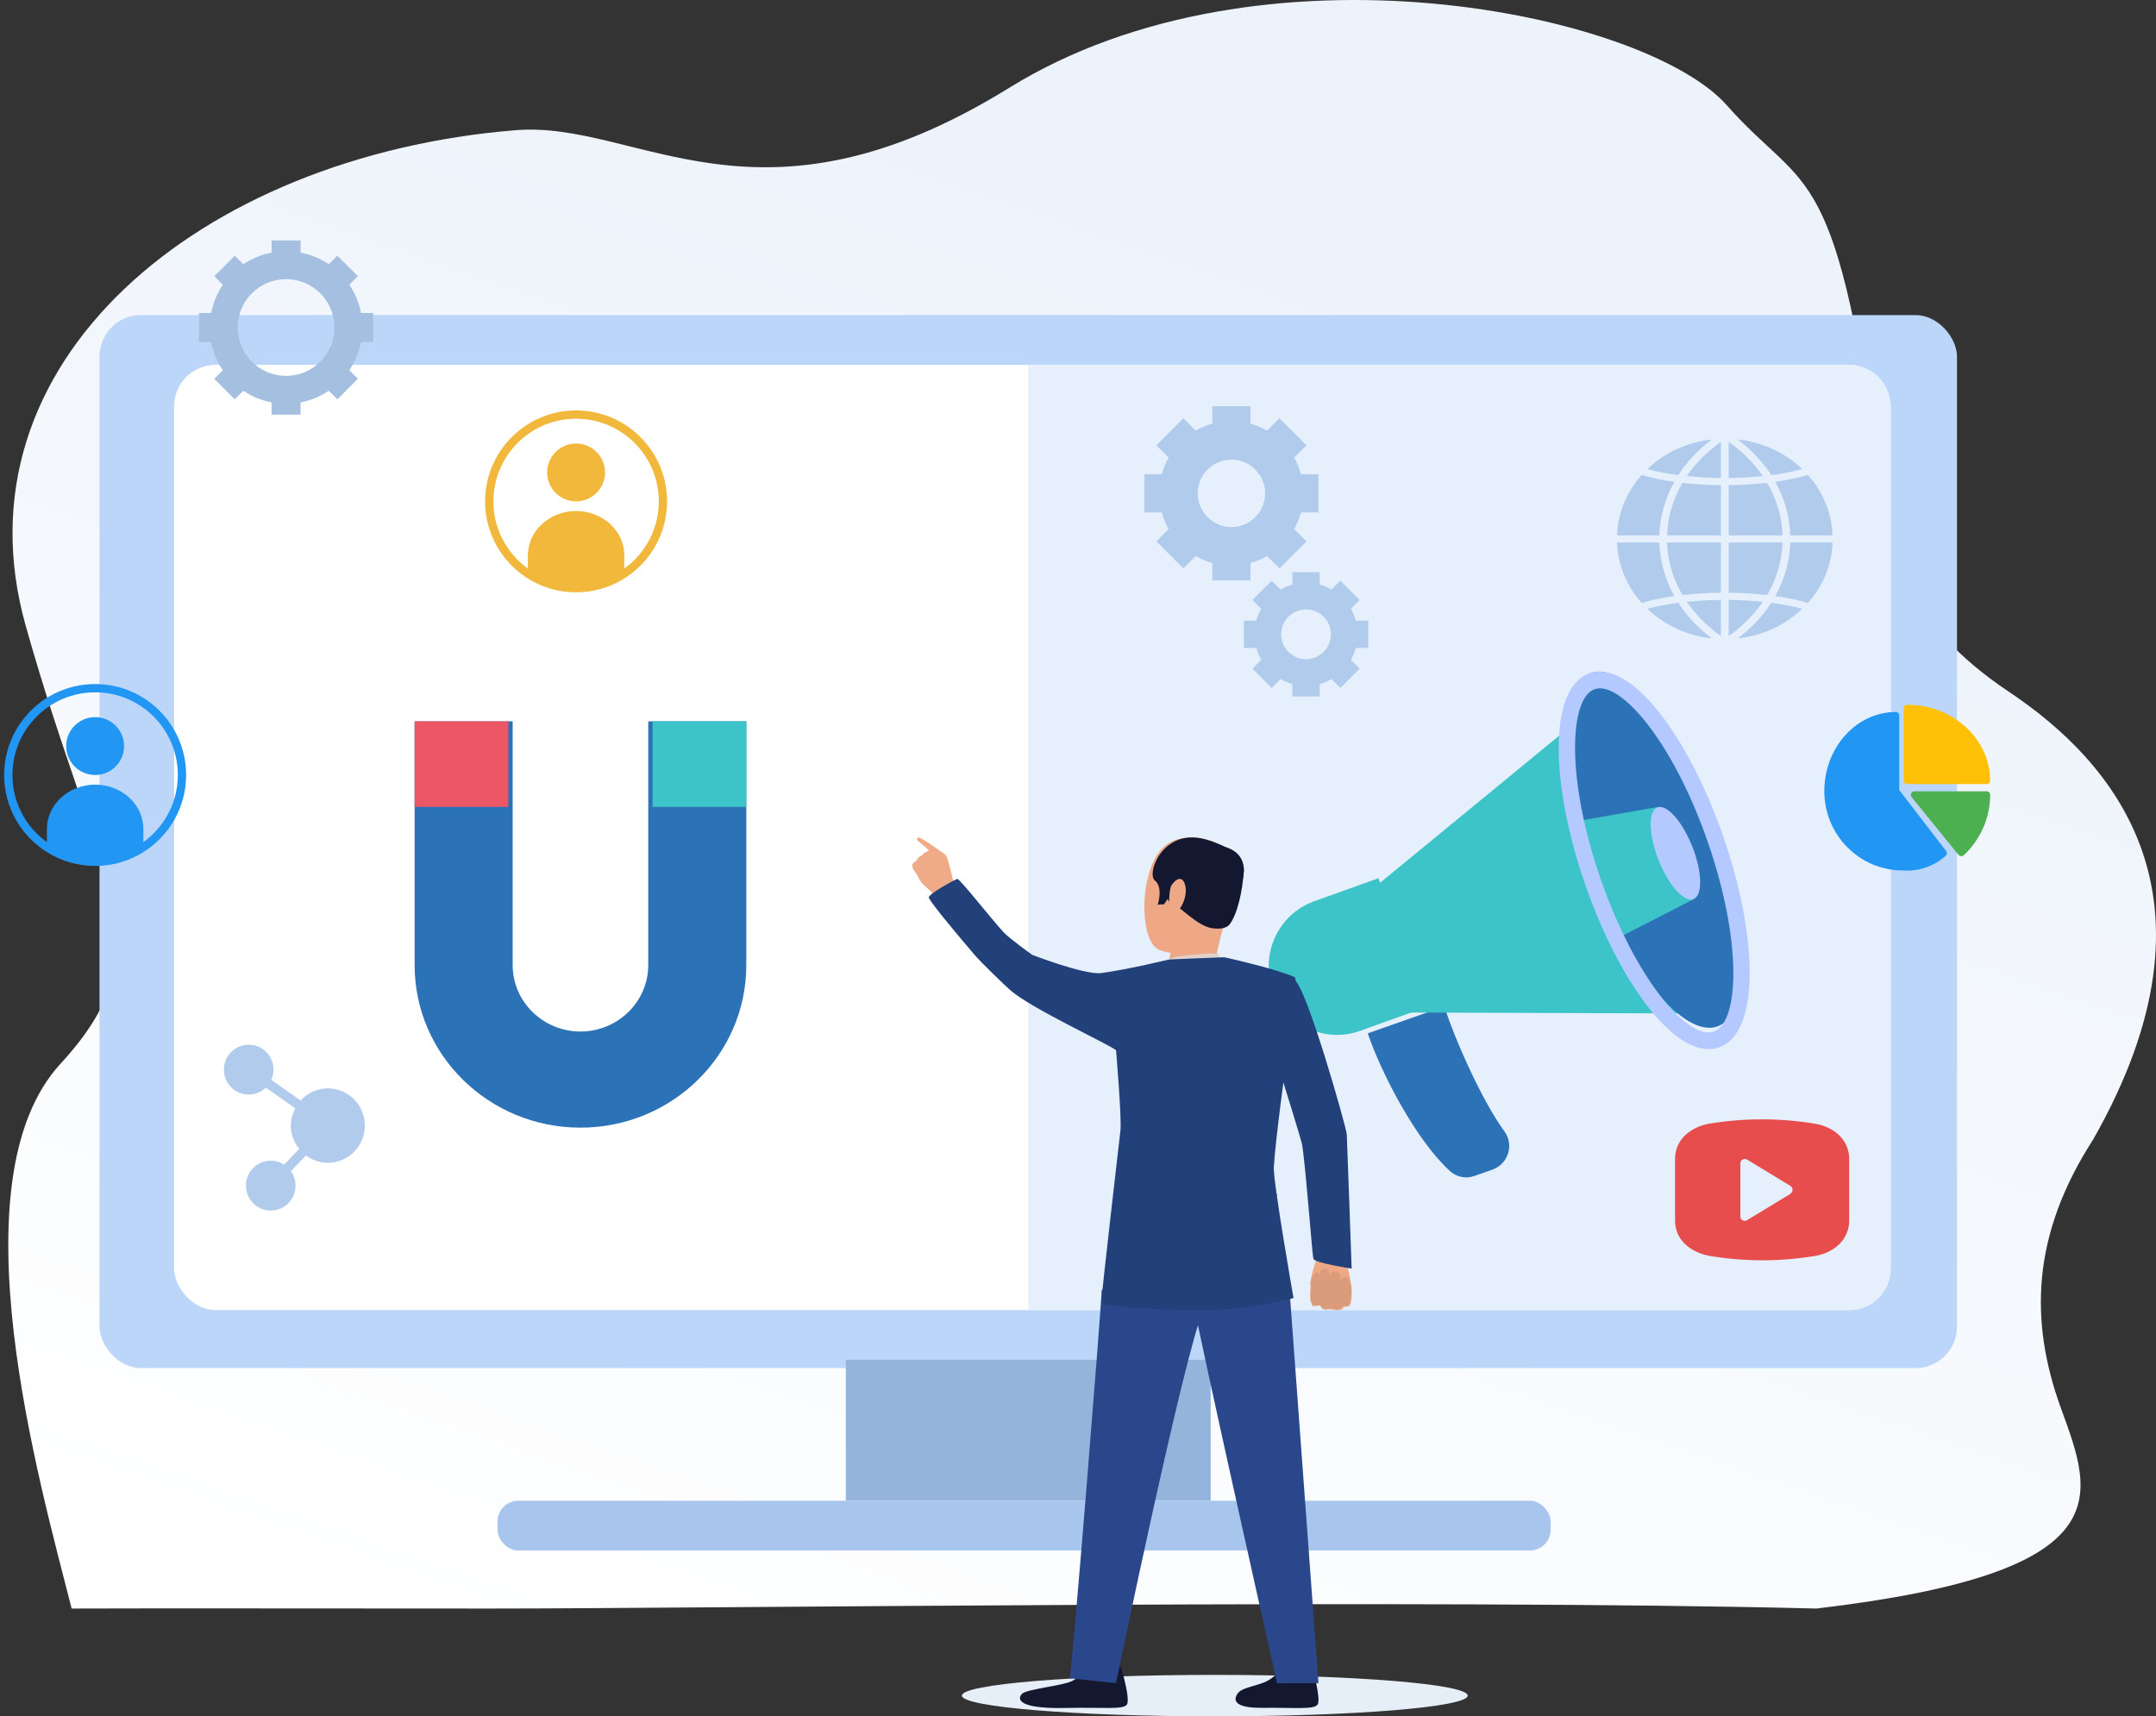 <svg xmlns="http://www.w3.org/2000/svg" xmlns:xlink="http://www.w3.org/1999/xlink" width="260px" height="207px" viewBox="0 0 260 207"><rect x="0" y="0" width="260" height="207" fill="#333333" stroke="none"/><title>Choosing-inbound-outbound-illustration</title><desc>Created with Sketch.</desc><defs><linearGradient x1="68.236%" y1="21.947%" x2="28.993%" y2="105.494%" id="linearGradient-1"><stop stop-color="#EDF3FB" offset="0%"></stop><stop stop-color="#FFFFFF" offset="100%"></stop></linearGradient></defs><g id="Welcome" stroke="none" strokeWidth="1" fill="none" fillRule="evenodd"><g id="Home-page-v2" transform="translate(-1208, -8701)"><g id="Choosing-inbound-outbound-illustration" transform="translate(1209, 8701)"><path d="M6.295,128.295 C19.248,114.211 11.016,107.178 2.099,75.466 C-6.818,43.754 23,18.825 61.167,15.702 C76.006,14.502 90.312,29.4 120.7,10.593 C151.087,-8.215 197.398,1.573 207.227,12.681 C217.056,23.79 220.507,18.368 226.026,60.61 C226.74,66.075 228.664,75.024 241.261,83.433 C253.857,91.843 268.102,108.155 251.409,137.449 C244.012,148.932 243.699,159.306 247.554,169.888 C251.409,180.47 255.168,189.623 218.054,194 C171.717,192.814 83.869,194 58.263,194 C32.658,194 20.904,193.956 7.639,194 C3.771,178.747 -6.657,142.379 6.295,128.295 Z" id="Path-6" fill="url(#linearGradient-1)"></path><g id="Group-101" transform="translate(0, 29)"><rect id="Rectangle" fill="#BBD6F9" x="11" y="9" width="224" height="127" rx="5"></rect><rect id="Rectangle-Copy-126" fill="#FFFFFF" x="20" y="15" width="207" height="114" rx="5"></rect><path d="M123,15 L222,15 C224.761,15 227,17.239 227,20 L227,124 C227,126.761 224.761,129 222,129 L123,129 L123,129 L123,15 Z" id="Rectangle-Copy-129" fill="#E6F0FC"></path><g id="Group-98" transform="translate(152, 52)"><path d="M26.96,60.072 L24.785,60.836 C23.775,61.191 22.649,60.959 21.861,60.242 C17.781,56.533 13.596,48.493 11.941,43.628 L21.181,40.38 C22.467,44.461 25.834,51.937 28.403,55.417 C29.617,57.06 28.902,59.389 26.96,60.072" id="Fill-127" fill="#2C72B7"></path><path d="M18.765,40.546 L11.005,43.333 C6.721,44.872 2.008,42.62 0.48,38.304 C-1.047,33.987 1.189,29.241 5.474,27.702 L13.232,24.915 L18.765,40.546" id="Fill-128" fill="#3CC4C9"></path><path d="M12.235,26.45 C10.76,27.256 10.708,30.931 12.079,34.775 C13.451,38.618 15.818,41.432 17.469,41.119 C17.471,41.123 53.735,41.239 53.735,41.239 L40.246,3.437 L12.235,26.45" id="Fill-129" fill="#3CC4C9"></path><path d="M39.037,24.123 C43.252,35.895 50.002,44.253 54.114,42.792 C58.228,41.332 58.147,30.605 53.933,18.835 C49.718,7.063 42.97,-1.295 38.856,0.166 C34.742,1.626 34.825,12.352 39.037,24.123" id="Fill-130" fill="#2C72B7"></path><path d="M39.702,25.033 C40.626,27.46 41.668,29.732 42.78,31.789 L51.176,27.487 L46.934,16.324 L37.529,17.975 C38.055,20.227 38.78,22.606 39.702,25.033" id="Fill-131" fill="#3CC4C9"></path><path d="M46.959,22.596 C48.138,25.656 50.029,27.83 51.18,27.45 C52.332,27.07 52.31,24.281 51.129,21.221 C49.949,18.16 48.06,15.987 46.909,16.367 C45.756,16.747 45.779,19.535 46.959,22.596" id="Fill-132" fill="#B3C9FF"></path><path d="M39.285,2.127 C36.248,3.233 35.819,12.943 40.063,25.108 C44.307,37.272 50.649,44.515 53.687,43.409 C56.725,42.302 57.151,32.592 52.907,20.428 C48.665,8.264 42.323,1.02 39.285,2.127 Z M54.35,45.311 C51.96,46.182 48.938,44.496 45.842,40.563 C42.964,36.905 40.251,31.657 38.203,25.786 C36.153,19.915 35.007,14.096 34.971,9.402 C34.934,4.355 36.231,1.095 38.621,0.224 C41.012,-0.647 44.034,1.039 47.128,4.972 C50.008,8.63 52.722,13.878 54.77,19.749 C56.817,25.62 57.965,31.439 57.999,36.133 C58.037,41.181 56.741,44.44 54.35,45.311 L54.35,45.311 Z" id="Fill-133" fill="#B3C9FF"></path></g><path d="M147.5,34.565 C145.259,34.565 143.435,32.741 143.435,30.499 C143.435,28.259 145.259,26.435 147.5,26.435 C149.741,26.435 151.565,28.259 151.565,30.499 C151.565,32.741 149.741,34.565 147.5,34.565 Z M158,32.804 L158,28.195 L155.899,28.195 C155.704,27.487 155.423,26.816 155.066,26.192 L156.554,24.705 L153.295,21.445 L151.807,22.933 C151.183,22.577 150.512,22.296 149.805,22.101 L149.805,20 L145.196,20 L145.196,22.101 C144.488,22.296 143.817,22.577 143.193,22.933 L141.705,21.445 L138.446,24.705 L139.934,26.192 C139.577,26.816 139.296,27.487 139.101,28.195 L137,28.195 L137,32.804 L139.101,32.804 C139.296,33.512 139.577,34.184 139.934,34.807 L138.446,36.295 L141.705,39.555 L143.193,38.067 C143.817,38.423 144.488,38.705 145.196,38.899 L145.196,41 L149.805,41 L149.805,38.899 C150.512,38.705 151.183,38.423 151.807,38.067 L153.295,39.555 L156.554,36.295 L155.066,34.807 C155.423,34.184 155.704,33.512 155.899,32.804 L158,32.804 L158,32.804 Z" id="Fill-79" fill="#B1CBEC" transform="translate(147.5, 30.5) rotate(-180) translate(-147.5, -30.5) "></path><path d="M153.5,47.5 C153.5,45.845 154.846,44.5 156.5,44.5 C158.154,44.5 159.5,45.845 159.5,47.5 C159.5,49.155 158.154,50.5 156.5,50.5 C154.846,50.5 153.5,49.155 153.5,47.5 Z M158.146,55 L158.146,53.5 C158.651,53.36 159.131,53.159 159.577,52.904 L160.639,53.967 L162.967,51.64 L161.904,50.577 C162.159,50.131 162.36,49.652 162.499,49.147 L164,49.147 L164,45.854 L162.499,45.854 C162.36,45.349 162.159,44.869 161.904,44.423 L162.967,43.36 L160.639,41.033 L159.576,42.095 C159.131,41.841 158.651,41.64 158.146,41.501 L158.146,40 L154.854,40 L154.854,41.501 C154.348,41.64 153.868,41.841 153.423,42.095 L152.361,41.033 L150.032,43.36 L151.095,44.423 C150.841,44.869 150.64,45.349 150.501,45.854 L149,45.854 L149,49.147 L150.501,49.147 C150.64,49.652 150.841,50.131 151.095,50.577 L150.032,51.64 L152.361,53.967 L153.423,52.904 C153.868,53.159 154.348,53.36 154.854,53.5 L154.854,55 L158.146,55 L158.146,55 Z" id="Fill-80" fill="#B1CBEC" transform="translate(156.5, 47.5) rotate(-180) translate(-156.5, -47.5) "></path><g id="noun_youtube_3451621" transform="translate(201, 106)" fill="#E84D4D" fillRule="nonzero"><path d="M16.968,0.542 C12.671,-0.181 8.287,-0.181 3.99,0.542 C1.533,1.062 0,2.667 0,4.76 L0,12.197 C0,14.322 1.533,15.906 4.032,16.447 C6.169,16.812 8.333,16.996 10.5,17 C12.674,17 14.844,16.818 16.989,16.458 C19.425,15.991 21,14.333 21,12.208 L21,4.771 C21,2.656 19.425,0.999 16.968,0.542 Z M13.923,8.978 L8.673,12.166 C8.591,12.216 8.496,12.242 8.4,12.24 C8.309,12.239 8.219,12.217 8.137,12.176 C7.969,12.073 7.869,11.886 7.875,11.687 L7.875,5.312 C7.877,5.121 7.976,4.944 8.137,4.845 C8.305,4.754 8.506,4.754 8.673,4.845 L13.923,8.032 C14.077,8.132 14.171,8.304 14.171,8.489 C14.171,8.674 14.077,8.847 13.923,8.946 L13.923,8.978 Z" id="Shape"></path></g><path d="M212.6,43.701 C213.964,43.88 215.235,44.119 216.341,44.421 C216.295,44.465 216.252,44.51 216.205,44.554 C214.067,46.541 211.364,47.687 208.573,48 C209.037,47.648 209.508,47.248 210.015,46.776 C211.027,45.836 211.891,44.803 212.6,43.701 Z M201.4,43.701 C202.109,44.802 202.973,45.836 203.984,46.776 C204.492,47.248 204.963,47.648 205.427,48 C203.978,47.838 202.554,47.45 201.219,46.836 C199.983,46.268 198.823,45.51 197.795,44.554 C197.748,44.511 197.705,44.465 197.659,44.421 C198.765,44.12 200.036,43.88 201.4,43.701 Z M206.535,43.352 L206.535,47.708 C205.926,47.291 205.319,46.795 204.642,46.165 C203.785,45.369 203.043,44.501 202.416,43.581 C203.733,43.445 205.12,43.366 206.535,43.352 Z M207.465,43.352 C208.88,43.366 210.267,43.444 211.584,43.581 C210.956,44.501 210.215,45.369 209.358,46.166 C208.777,46.705 208.249,47.146 207.726,47.524 L207.465,47.708 L207.465,43.352 Z M220,36.432 C219.901,39.031 218.909,41.604 217.023,43.717 C215.856,43.371 214.528,43.094 213.085,42.89 C214.126,41.025 214.736,38.989 214.87,36.885 L214.892,36.432 L220,36.432 Z M199.108,36.432 C199.179,38.698 199.8,40.892 200.915,42.89 C199.472,43.094 198.144,43.371 196.977,43.717 C195.177,41.7 194.191,39.264 194.019,36.787 L194,36.432 L199.108,36.432 Z M206.535,36.432 L206.535,42.488 C204.92,42.503 203.359,42.598 201.894,42.765 C200.82,40.939 200.193,38.929 200.058,36.849 L200.038,36.432 L206.535,36.432 Z M207.465,36.432 L213.962,36.432 C213.888,38.661 213.252,40.817 212.106,42.765 C210.886,42.626 209.598,42.537 208.268,42.502 L207.465,42.488 L207.465,36.432 L213.962,36.432 Z M201.894,29.235 C203.115,29.375 204.402,29.464 205.732,29.499 L206.535,29.513 L206.535,35.568 L200.039,35.568 C200.112,33.341 200.749,31.184 201.894,29.235 Z M196.977,28.284 C198.144,28.63 199.472,28.907 200.915,29.111 C199.874,30.976 199.264,33.011 199.13,35.116 L199.108,35.568 L194,35.568 C194.099,32.97 195.091,30.397 196.977,28.284 Z M217.023,28.284 C218.823,30.301 219.809,32.737 219.981,35.214 L220,35.568 L214.892,35.568 C214.821,33.303 214.2,31.109 213.085,29.111 C214.528,28.907 215.856,28.63 217.023,28.284 Z M212.106,29.235 C213.18,31.062 213.807,33.072 213.942,35.152 L213.962,35.568 L207.465,35.568 L207.465,29.513 C209.08,29.497 210.641,29.403 212.106,29.235 Z M206.535,24.293 L206.535,28.649 C205.12,28.635 203.732,28.556 202.416,28.419 C203.043,27.5 203.785,26.632 204.642,25.836 C205.319,25.206 205.926,24.71 206.535,24.293 Z M207.464,24.293 C208.073,24.71 208.68,25.205 209.358,25.835 C210.215,26.632 210.957,27.499 211.584,28.419 C210.267,28.556 208.88,28.635 207.464,28.649 L207.464,28.649 Z M208.573,24 C211.364,24.314 214.067,25.46 216.205,27.446 C216.252,27.49 216.295,27.536 216.341,27.58 C215.235,27.881 213.964,28.121 212.6,28.3 C211.891,27.198 211.027,26.165 210.015,25.225 C209.508,24.753 209.037,24.353 208.573,24 Z M205.427,24 C204.963,24.352 204.492,24.753 203.984,25.224 C202.973,26.165 202.109,27.198 201.4,28.299 C200.036,28.12 198.765,27.881 197.659,27.579 C197.705,27.535 197.748,27.49 197.795,27.446 C199.934,25.459 202.636,24.313 205.427,24 Z" id="Combined-Shape" fill="#B1CBEC" fillRule="nonzero"></path><g id="004-pie-chart" transform="translate(219, 56)" fillRule="nonzero"><path d="M10,0 C9.76,0 9.565,0.178 9.565,0.399 L9.565,9.167 C9.565,9.387 9.76,9.565 10,9.565 L19.565,9.565 C19.805,9.565 20,9.387 20,9.167 C19.994,4.106 15.52,0.006 10,0 Z" id="Path" fill="#FFC107"></path><path d="M14.696,17.646 L9.034,10.282 L9.034,1.285 C9.034,1.056 8.85,0.87 8.623,0.87 C3.868,0.87 0,5.156 0,10.424 C0.006,15.698 4.231,19.973 9.444,19.979 C11.337,20.127 13.209,19.494 14.632,18.222 C14.804,18.08 14.833,17.824 14.696,17.646 Z" id="Path" fill="#2196F3"></path><path d="M19.565,10.435 L10.869,10.435 C10.629,10.435 10.435,10.629 10.435,10.867 C10.435,10.966 10.469,11.062 10.531,11.139 L16.183,18.101 C16.259,18.194 16.371,18.252 16.491,18.261 L16.522,18.261 C16.632,18.261 16.738,18.22 16.818,18.145 C18.844,16.26 19.995,13.626 20,10.867 C20,10.628 19.805,10.435 19.565,10.435 Z" id="Path" fill="#4CAF50"></path></g><g id="Group-99" transform="translate(49, 58)"><path d="M28.176,0 L28.176,29.389 C28.176,33.81 24.508,37.406 20,37.406 C15.492,37.406 11.824,33.81 11.824,29.389 L11.824,0 L0,0 L0,29.389 C0,40.22 8.954,49 20,49 C31.046,49 40,40.22 40,29.389 L40,0 L28.176,0" id="Fill-148" fill="#2C72B7"></path><polygon id="Fill-149" fill="#EC5665" points="0 10.316 11.304 10.316 11.304 0 0 0"></polygon><polygon id="Fill-150" fill="#3CC4C9" points="28.696 10.316 40 10.316 40 0 28.696 0"></polygon></g><path d="M33.499,16.333 C30.277,16.333 27.667,13.72 27.667,10.497 C27.667,7.28 30.277,4.667 33.499,4.667 C36.723,4.667 39.333,7.28 39.333,10.497 C39.333,13.72 36.723,16.333 33.499,16.333 Z M44,12.249 L44,8.749 L42.535,8.749 C42.295,7.509 41.811,6.356 41.129,5.346 L42.163,4.313 L39.687,1.839 L38.654,2.871 C37.644,2.187 36.491,1.703 35.251,1.464 L35.251,0 L31.751,0 L31.751,1.464 C30.509,1.702 29.356,2.187 28.346,2.87 L27.313,1.839 L24.839,4.313 L25.871,5.346 C25.189,6.356 24.705,7.509 24.465,8.749 L23,8.749 L23,12.249 L24.465,12.249 C24.705,13.491 25.189,14.644 25.871,15.653 L24.839,16.687 L27.313,19.161 L28.347,18.127 C29.356,18.81 30.51,19.294 31.751,19.532 L31.751,21 L35.251,21 L35.251,19.532 C36.491,19.294 37.644,18.81 38.653,18.127 L39.687,19.161 L42.163,16.687 L41.127,15.653 C41.811,14.644 42.295,13.491 42.534,12.249 L44,12.249 L44,12.249 Z" id="Fill-57" fill="#A5BFE0"></path><g id="Group-47" transform="translate(58, 21)"><path d="M20.945,10.472 C20.945,14.29 18.897,17.635 15.837,19.459 C14.268,20.397 12.437,20.939 10.473,20.939 C8.509,20.939 6.672,20.397 5.103,19.454 C2.043,17.63 0,14.29 0,10.472 C0,4.691 4.688,0 10.473,0 C16.257,0 20.945,4.691 20.945,10.472" id="Fill-83" stroke="#F2B83C" strokeWidth="2"></path><path d="M13.964,6.98 C13.964,8.907 12.401,10.47 10.473,10.47 C8.545,10.47 6.982,8.907 6.982,6.98 C6.982,5.052 8.545,3.49 10.473,3.49 C12.401,3.49 13.964,5.052 13.964,6.98" id="Fill-84" fill="#F2B83C"></path><path d="M16.291,19.459 C14.59,20.397 12.604,20.939 10.475,20.939 C8.346,20.939 6.356,20.397 4.655,19.454 L4.655,16.996 C4.655,14.036 7.26,11.633 10.475,11.633 C12.08,11.633 13.536,12.235 14.59,13.202 C15.644,14.174 16.291,15.516 16.291,16.996 L16.291,19.459 Z" id="Fill-85" fill="#F2B83C"></path></g><g id="Group-47" transform="translate(0, 54)"><path d="M20.945,10.472 C20.945,14.29 18.897,17.635 15.837,19.459 C14.268,20.397 12.437,20.939 10.473,20.939 C8.509,20.939 6.672,20.397 5.103,19.454 C2.043,17.63 0,14.29 0,10.472 C0,4.691 4.688,0 10.473,0 C16.257,0 20.945,4.691 20.945,10.472" id="Fill-83" stroke="#2196F3" strokeWidth="2"></path><path d="M13.964,6.98 C13.964,8.907 12.401,10.47 10.473,10.47 C8.545,10.47 6.982,8.907 6.982,6.98 C6.982,5.052 8.545,3.49 10.473,3.49 C12.401,3.49 13.964,5.052 13.964,6.98" id="Fill-84" fill="#2196F3"></path><path d="M16.291,19.459 C14.59,20.397 12.604,20.939 10.475,20.939 C8.346,20.939 6.356,20.397 4.655,19.454 L4.655,16.996 C4.655,14.036 7.26,11.633 10.475,11.633 C12.08,11.633 13.536,12.235 14.59,13.202 C15.644,14.174 16.291,15.516 16.291,16.996 L16.291,19.459 Z" id="Fill-85" fill="#2196F3"></path></g><path d="M31.651,117 C29.999,117 28.659,115.654 28.659,113.993 C28.659,112.332 29.999,110.986 31.651,110.986 C32.246,110.986 32.799,111.165 33.265,111.467 L35.08,109.558 C34.46,108.787 34.073,107.819 34.073,106.751 C34.073,105.996 34.276,105.296 34.604,104.672 L31.063,102.17 C30.525,102.691 29.797,103.014 28.992,103.014 C27.339,103.014 26,101.668 26,100.007 C26,98.346 27.339,97 28.992,97 C30.644,97 31.983,98.346 31.983,100.007 C31.983,100.445 31.886,100.858 31.718,101.233 L35.254,103.732 C36.071,102.836 37.233,102.265 38.537,102.265 C41.002,102.265 43,104.273 43,106.751 C43,109.229 41.002,111.239 38.537,111.239 C37.546,111.239 36.639,110.903 35.899,110.354 L34.089,112.259 C34.435,112.749 34.642,113.346 34.642,113.993 C34.642,115.654 33.303,117 31.651,117" id="Fill-56" fill="#B1CBEC"></path><rect id="Rectangle" fill="#95B4DC" x="101" y="135" width="44" height="17"></rect><rect id="Rectangle" fill="#A8C6ED" x="59" y="152" width="127" height="6" rx="2.5"></rect><ellipse id="Oval" fill="#E6EEF8" cx="145.5" cy="175.5" rx="30.5" ry="2.5"></ellipse><g id="Group-100-Copy" transform="translate(109, 72)"><path d="M49.548,48.501 C49.548,48.501 49.176,49.2 49.13,49.769 C49.093,50.218 48.763,50.891 48.62,51.263 C48.477,51.635 48.016,53.318 48,53.755 C47.992,53.935 48.341,55.062 48.292,55.425 C48.244,55.784 48.062,56.499 48.345,56.548 C48.629,56.594 48.949,56.008 48.949,56.008 C48.949,56.008 48.922,56.34 49.161,56.467 C49.627,56.714 49.873,56.497 49.873,56.497 C49.873,56.497 50.045,56.863 50.261,56.911 C50.735,57.02 50.968,56.802 50.968,56.802 C50.968,56.802 51.178,57.006 51.506,57 C51.926,56.99 52.102,56.576 52.102,56.576 C52.102,56.576 52.634,56.699 52.788,56.413 C52.943,56.129 52.916,55.827 52.979,55.568 C53.044,55.31 52.995,52.984 52.306,51.31 C51.616,49.635 52.481,48 52.481,48 L49.548,48.501" id="Fill-421" fill="#EEA886"></path><path d="M48.001,55.559 C48.001,55.559 47.945,53.143 48.521,52.629 C49.096,52.115 49.162,52.987 49.162,52.987 C49.162,52.987 49.083,52.124 49.713,52.009 C50.342,51.893 50.368,52.916 50.368,52.916 C50.368,52.916 50.472,52.253 51.132,52.387 C51.794,52.524 51.636,53.374 51.636,53.374 C51.636,53.374 52.268,52.541 52.677,53.34 C53.368,54.688 52.736,56.271 52.736,56.271 C52.736,56.271 52.52,56.671 51.892,56.492 C51.892,56.492 51.459,57.429 50.518,56.758 C50.518,56.758 49.545,57.349 49.194,56.411 C49.194,56.411 48.101,56.928 48.001,55.559" id="Fill-422" fill="#DB9C7C"></path><path d="M42.269,21.553 C42.269,21.553 45.777,32.667 46.962,36.767 C47.334,38.055 48.233,50.334 48.392,50.828 C48.551,51.323 53,52 53,52 C53,52 52.461,36.639 52.411,35.8 C52.36,34.962 47.501,17.806 46.088,17.194 C45.031,16.736 44.471,17.115 43.138,18.057 C41.264,19.378 42.269,21.553 42.269,21.553" id="Fill-423" fill="#22407A"></path><path d="M44.794,100.13 C44.794,100.13 43.736,101.285 42.713,101.787 C41.69,102.29 40.083,102.49 39.477,103.01 C39.041,103.387 37.886,105.005 42.136,104.973 C46.385,104.939 48.434,105.201 48.891,104.581 C49.346,103.96 48.232,100 48.232,100 C48.232,100 47.225,100.33 44.794,100.13" id="Fill-425" fill="#131730"></path><path d="M21.43,100.13 C21.43,100.13 20.281,101.289 19.168,101.794 C18.057,102.298 13.965,102.714 13.308,103.237 C12.832,103.614 12.042,105.132 18.541,104.991 C23.157,104.89 25.386,105.22 25.881,104.597 C26.376,103.974 25.165,100 25.165,100 C25.165,100 24.134,100.354 21.43,100.13" id="Fill-427" fill="#131730"></path><path d="M45.506,54.52 C47.835,86.173 49,102 49,102 L44,102 C44,102 34.169,58.212 34.002,56.413 C33.835,54.617 42.207,44 42.207,44 C42.207,44 43.306,47.507 45.506,54.52 Z" id="Fill-428" fill="#2B478B"></path><path d="M19,101.409 L24.58,102 C24.58,102 32.914,61.661 35.174,56.851 C37.435,52.04 42.611,51.925 44,43 C44,43 24.734,51.806 22.853,54.637 C22.853,56.014 19.444,98.75 19,101.409 Z" id="Fill-429" fill="#2B478B"></path><path d="M36.14,0.422 C36.14,0.422 31.57,-1.298 29.462,2.207 C27.355,5.71 27.558,12.725 29.862,13.59 C32.167,14.452 35.626,14.001 36.805,11.806 C37.985,9.614 39.05,6.444 38.998,4.328 C38.947,2.208 37.34,1.033 36.14,0.422" id="Fill-430" fill="#EEA886"></path><path d="M31.128,12.827 C31.128,12.827 31.306,13.914 31.011,14.45 C30.717,14.986 36.555,15 36.555,15 C36.555,15 37.028,12.084 37.927,9.62 C38.826,7.157 31.128,12.827 31.128,12.827" id="Fill-431" fill="#EEA886"></path><path d="M38.27,10.503 C38.27,10.503 37.847,11.212 36.118,10.937 C34.391,10.662 32.283,8.333 31.562,8.078 C30.84,7.822 30.834,7.392 30.834,7.392 L30.382,8.06 L29.615,8.11 C29.615,8.11 30.314,6.028 29.259,5.178 C28.206,4.328 30.355,-1.563 35.895,0.397 C35.895,0.397 40.151,1.585 39.996,4.037 C39.841,6.489 39.222,9.282 38.27,10.503" id="Fill-432" fill="#131730"></path><path d="M31,15.83 C31,15.83 31.018,14.586 31.469,14.465 C31.919,14.347 36.447,13.803 37,14.075 L37,15.525 C37,15.525 35.933,16.345 31,15.83" id="Fill-433" fill="#E2D2CA"></path><path d="M31.155,6.058 C31.265,5.572 32.445,4.18 32.897,5.668 C33.347,7.157 32.214,9.16 31.582,8.99 C30.951,8.817 30.875,7.291 31.155,6.058" id="Fill-434" fill="#EEA886"></path><path d="M37,1 C37,1 43.612,1.446 37.203,10 L37,1" id="Fill-436" fill="#131730"></path><path d="M0.529,2.814 C0.682,2.302 1.197,2.153 1.197,2.153 C1.413,1.806 1.966,1.626 1.966,1.626 L1.997,1.555 C1.658,1.167 0.671,0.441 0.613,0.303 C0.543,0.136 0.561,0.117 0.753,0.005 C0.912,-0.087 2.523,1.03 3.061,1.409 C3.192,1.497 3.299,1.579 3.321,1.6 C3.47,1.733 3.771,1.83 4.024,2.115 L4.106,2.213 C4.372,2.576 5,5.486 5,5.486 L3.878,6.022 L2.797,7 C2.797,7 1.537,5.885 1.213,5.537 C0.888,5.186 0.741,4.779 0.652,4.607 C0.63,4.564 0.591,4.505 0.544,4.438 C0.398,4.226 0.175,3.944 0.175,3.944 C0.065,3.78 0,3.369 0,3.369 C0.023,3.028 0.529,2.814 0.529,2.814" id="Fill-437" fill="#EFAA88"></path><path d="M22.67,16.373 C26.114,15.921 30.976,14.716 30.976,14.716 L37.631,14.448 C37.631,14.448 43.74,15.781 46.145,16.856 C46.373,16.957 46.373,22.256 47,23.644 L45.006,27.813 C45.006,27.813 43.854,36.072 43.615,39.745 C43.505,41.43 45.991,55.554 45.991,55.554 C45.991,55.554 43.328,56.331 38.785,56.828 C34.243,57.322 22.894,56.647 22.823,56.117 C22.751,55.585 25.02,36.322 25.12,35.326 C25.275,33.794 24.589,25.66 24.589,25.66 C23.54,24.854 14.332,20.619 11.819,18.411 C11.149,17.82 8.311,15.084 7.504,14.138 C4.648,10.791 2.307,7.922 2.022,7.303 C1.697,6.95 5.125,5.105 5.436,5.001 C5.707,4.911 9.568,9.868 11.054,11.464 C11.718,12.174 14.472,14.16 14.472,14.16 C14.472,14.16 20.517,16.496 22.67,16.373" id="Fill-438" fill="#22407A"></path></g></g></g></g></g></svg>
